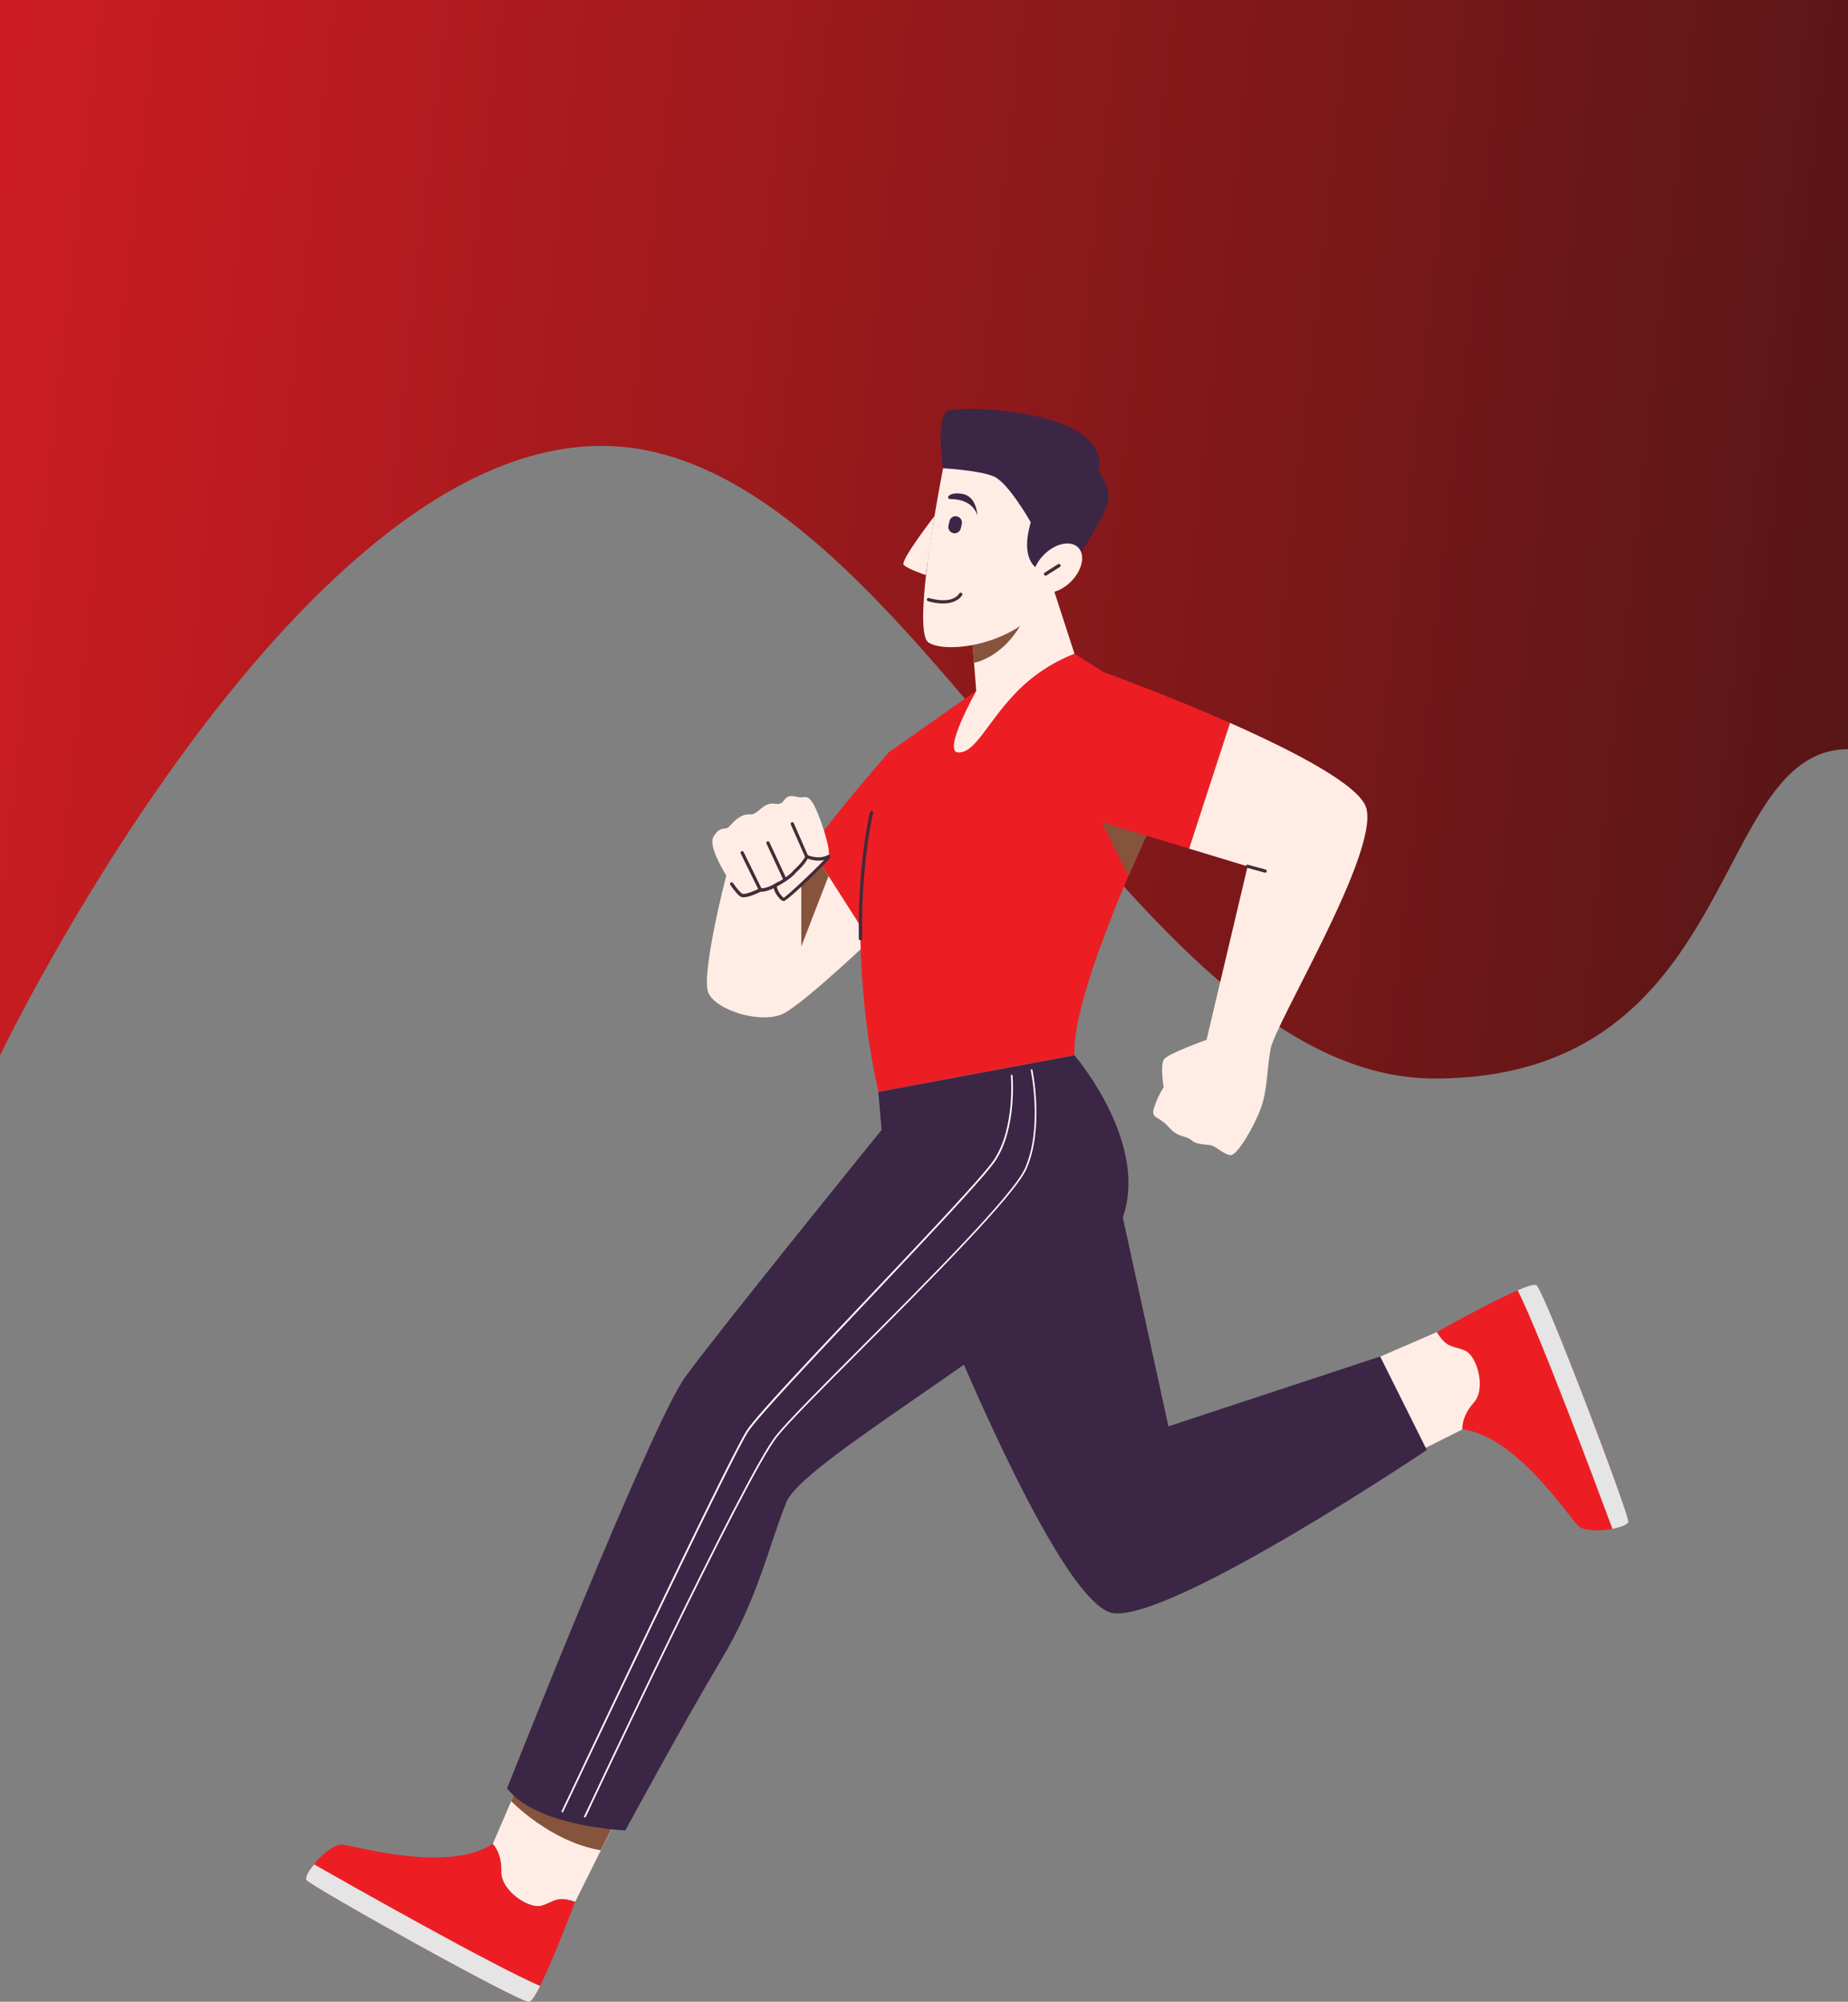 <svg width="375" height="406" viewBox="0 0 375 406" fill="none" xmlns="http://www.w3.org/2000/svg">
<rect x="0" y="0" width="375" height="406" fill="#808080" stroke="none"/>
<g clip-path="url(#clip0_305_755)">
<path d="M0 214.043C0 214.043 59.433 90.437 122.033 90.437C184.633 90.437 228.467 218.742 291.067 218.742C353.667 218.742 346.733 151.957 375 151.957V-40H0V214.043Z" fill="url(#paint0_linear_305_755)"/>
<path d="M164.567 172.119L147.367 177.618C147.367 177.618 142.133 197.813 143.767 201.412C145.4 205.011 154.6 207.744 158.967 205.578C163.333 203.412 178.133 189.248 178.133 189.248L164.567 172.119Z" fill="#FFEDE5"/>
<path d="M180.333 152.623C180.333 152.623 169.333 165.087 164.567 172.119L176.833 191.281L189.667 179.751C189.667 179.751 187.533 147.858 180.333 152.623Z" fill="#EC1E24"/>
<path d="M162.6 172.752V191.948L168.133 177.684L164.567 172.119L162.6 172.752Z" fill="#86543D"/>
<path d="M161.767 161.621C163.267 161.988 163.733 160.955 164.967 162.921C166.2 164.887 168.8 172.585 168.1 173.752C167.4 174.918 159.633 182.417 159.067 182.417C158.5 182.417 157.067 180.317 157.367 179.584C157.367 179.584 155.533 180.684 154.333 180.484C154.333 180.484 151.667 181.883 150.6 181.617C149.533 181.35 143.3 172.152 144.767 169.719C146.233 167.287 147.167 168.553 148.033 167.587C148.9 166.62 150.367 165.021 152.133 165.187C153.9 165.354 154.7 162.621 157.267 163.021C159.833 163.421 158.433 160.788 161.767 161.621Z" fill="#FFEDE5"/>
<path d="M157.333 179.917C157.2 179.917 157.1 179.851 157.033 179.751C156.933 179.584 157 179.384 157.167 179.317C157.2 179.317 160.2 177.718 161 176.551L161.067 176.485C161.1 176.485 162.8 174.952 163.367 173.785L160.467 167.22C160.4 167.053 160.467 166.853 160.633 166.787C160.8 166.72 161 166.787 161.067 166.953L164.067 173.785L164 173.919C163.5 175.185 161.767 176.751 161.5 176.984C160.567 178.284 157.567 179.851 157.433 179.917C157.433 179.884 157.4 179.917 157.333 179.917Z" fill="#472938"/>
<path d="M154.3 180.817C154.167 180.817 154.067 180.75 154 180.617L150.3 173.086C150.233 172.919 150.3 172.719 150.467 172.652C150.633 172.586 150.833 172.652 150.9 172.819L154.6 180.351C154.667 180.517 154.6 180.717 154.433 180.784C154.4 180.817 154.367 180.817 154.3 180.817Z" fill="#472938"/>
<path d="M159.3 178.751C159.167 178.751 159.067 178.684 159 178.551L155.533 171.086C155.467 170.919 155.533 170.719 155.7 170.653C155.867 170.586 156.067 170.653 156.133 170.819L159.6 178.284C159.667 178.451 159.6 178.651 159.433 178.718C159.4 178.751 159.333 178.751 159.3 178.751Z" fill="#472938"/>
<path d="M159.033 182.75C158.5 182.75 157.9 181.917 157.667 181.584C157.5 181.35 157.133 180.75 157 180.151C156.367 180.451 155.267 180.917 154.367 180.85C153.833 181.117 151.567 182.217 150.5 181.95C149.9 181.817 148.8 180.351 148.2 179.484C148.1 179.317 148.133 179.118 148.267 179.018C148.4 178.918 148.633 178.951 148.733 179.084C149.767 180.584 150.467 181.217 150.633 181.284C151.333 181.45 153.133 180.684 154.133 180.184L154.233 180.151H154.333C155.433 180.317 157.133 179.284 157.167 179.284L158.033 178.784L157.667 179.717C157.633 179.817 157.633 180.151 157.967 180.784C158.367 181.517 158.833 181.984 159.033 182.084C159.867 181.617 165.3 176.485 167.233 174.419C165.433 174.852 163.7 174.085 163.633 174.052C163.467 173.985 163.4 173.785 163.467 173.619C163.533 173.452 163.733 173.385 163.9 173.452C163.933 173.452 166.1 174.419 167.933 173.452C168.167 173.319 168.333 173.385 168.4 173.485C168.5 173.552 168.567 173.719 168.5 173.885C168.267 174.485 159.833 182.75 159.033 182.75Z" fill="#472938"/>
<path d="M218.033 132.594L234.733 143.092V164.854C234.733 164.854 217.367 200.979 218.033 214.01L178.267 221.441C178.267 221.441 168.733 183.183 180.333 152.59L198.067 140.126L218.033 132.594Z" fill="#EC1E24"/>
<path d="M174.6 190.715C174.433 190.715 174.267 190.581 174.267 190.382C174.133 181.15 174.867 172.552 176.5 164.754C176.533 164.587 176.7 164.454 176.9 164.487C177.067 164.521 177.2 164.687 177.167 164.887C175.567 172.619 174.8 181.184 174.967 190.348C174.933 190.548 174.8 190.715 174.6 190.715Z" fill="#472938"/>
<path d="M234.733 164.887L221.7 162.921L229 177.684L234.733 164.887Z" fill="#86543D"/>
<path d="M213.7 119.231L218.033 132.595C213.4 134.394 209.233 137.194 205.833 140.826C200.133 146.891 197.933 152.623 194.5 152.623C191.067 152.623 198.1 140.16 198.1 140.16L197.2 128.496L213.7 119.231Z" fill="#FFEDE5"/>
<path d="M197.633 134.427C197.633 134.427 205.267 133.294 209.167 122.33L197.167 128.495L197.633 134.427Z" fill="#86543D"/>
<path d="M191.967 91.937C191.967 91.937 184.6 127.862 188.433 130.328C192.267 132.795 207.4 130.662 213.033 120.664C218.667 110.666 211.6 91.937 191.967 91.937Z" fill="#FFEDE5"/>
<path d="M189.6 104.701C189.6 104.701 182.667 113.665 183.367 114.532C184.067 115.398 187.867 116.631 187.867 116.631L189.6 104.701Z" fill="#FFEDE5"/>
<path d="M210.4 115.232C210.4 115.232 206.933 113.499 209.167 105.934C209.167 105.934 204.667 97.969 201.733 96.669C198.8 95.37 191.333 94.97 191.333 94.97C191.333 94.97 189.833 84.472 192.333 83.372C194.833 82.272 217.967 82.906 222.333 91.07C223.8 93.837 222.867 95.503 222.867 95.503C222.867 95.503 225.333 98.769 224.9 101.568C224.467 104.368 217.667 114.732 217.667 114.732L210.4 115.232Z" fill="#3B2645"/>
<path d="M217.318 117.964C219.636 115.647 220.29 112.545 218.78 111.036C217.27 109.526 214.167 110.18 211.85 112.497C209.533 114.813 208.879 117.915 210.389 119.425C211.899 120.934 215.001 120.28 217.318 117.964Z" fill="#FFEDE5"/>
<path d="M191.367 122.397C189.8 122.397 188.4 121.964 188.3 121.93C188.133 121.864 188.033 121.697 188.1 121.497C188.167 121.33 188.333 121.23 188.533 121.297C188.567 121.297 193.1 122.763 194.667 120.364C194.767 120.197 194.967 120.164 195.133 120.264C195.3 120.364 195.333 120.564 195.233 120.731C194.333 122.03 192.8 122.397 191.367 122.397Z" fill="#472938"/>
<path d="M212.167 116.765C212.067 116.765 211.933 116.698 211.9 116.598C211.8 116.432 211.833 116.232 212 116.132L214.7 114.432C214.867 114.332 215.067 114.365 215.167 114.532C215.267 114.699 215.233 114.899 215.067 114.999L212.367 116.698C212.3 116.731 212.233 116.765 212.167 116.765Z" fill="#472938"/>
<path d="M194.2 104.734C194.9 104.901 195.333 105.601 195.167 106.267L194.967 107.167C194.8 107.867 194.1 108.3 193.433 108.133C192.733 107.967 192.3 107.267 192.467 106.6L192.667 105.701C192.833 105.001 193.5 104.568 194.2 104.734Z" fill="#3B2645"/>
<path d="M192.8 101.235C192.8 101.235 197.2 100.935 198.333 104.534C198.333 104.534 198.2 100.768 195.433 100.202C192.667 99.635 191.767 101.068 192.8 101.235Z" fill="#3B2645"/>
<path d="M223.967 136.327C209 133.794 218.933 165.354 218.933 165.354L241.333 172.119L249.633 146.625C236.6 140.893 223.967 136.327 223.967 136.327Z" fill="#EC1E24"/>
<path d="M244.833 210.91C244.833 210.91 236.933 213.676 236.167 214.909C235.4 216.143 236.133 220.508 236.133 220.508C235.3 221.841 234.633 223.241 234.167 224.741C233.5 226.973 235.167 226.307 237.133 228.573C239.1 230.839 240.7 230.273 241.833 231.306C242.967 232.339 245.267 232.006 246.167 232.439C247.067 232.872 248.767 234.338 249.8 234.272C250.833 234.205 253.267 230.673 255.267 226.24C257.267 221.808 256.9 218.209 257.8 212.877C258.7 207.544 279.733 173.252 277.267 163.954C276.033 159.322 262.633 152.39 249.6 146.625L241.3 172.119L253.167 175.718L244.833 210.91Z" fill="#FFEDE5"/>
<path d="M256.733 176.985C256.7 176.985 256.667 176.985 256.633 176.985L253.067 176.018C252.9 175.985 252.767 175.785 252.833 175.618C252.867 175.452 253.067 175.352 253.233 175.385L256.8 176.352C256.967 176.385 257.1 176.585 257.033 176.751C257.033 176.885 256.9 176.985 256.733 176.985Z" fill="#472938"/>
<path d="M283.833 296.391L296.8 289.893C296.8 289.893 296.5 287.36 299.1 284.494C301.7 281.628 299.767 274.996 297.333 273.93C294.9 272.863 293.7 273.596 291.6 270.164L272.833 278.295L283.833 296.391Z" fill="#FFEDE5"/>
<path d="M297.3 273.929C299.733 274.996 301.633 281.628 299.067 284.494C296.5 287.36 296.767 289.893 296.767 289.893C307.867 291.392 318.3 307.655 320.267 309.488C322.233 311.321 330.2 310.021 330.433 308.655C330.667 307.289 313.367 261.666 311.767 260.666C310.167 259.666 291.567 270.164 291.567 270.164C293.667 273.596 294.867 272.863 297.3 273.929Z" fill="#EC1E24"/>
<path d="M330.433 308.655C330.633 307.289 313.367 261.666 311.767 260.666C311.367 260.399 309.9 260.866 307.967 261.699C312.567 270.83 324.3 302.29 327.2 310.088C328.933 309.755 330.333 309.222 330.433 308.655Z" fill="#E5E5E5"/>
<path d="M183.867 248.202C183.867 248.202 213.6 326.184 226.133 327.218C238.667 328.251 289.533 294.092 289.533 294.092L280.067 275.129L237.1 289.293L226.4 240.337L183.867 248.202Z" fill="#3B2645"/>
<g opacity="0.5">
<path opacity="0.5" d="M226.4 240.37L183.867 248.202C183.867 248.202 191.5 268.197 200.633 288.06L229.933 256.7L226.4 240.37Z" fill="#3B2645"/>
</g>
<path d="M105.733 360.677L100 373.974C100 373.974 101.867 375.74 101.733 379.572C101.6 383.405 107.333 387.271 109.9 386.504C112.467 385.738 112.9 384.405 116.733 385.704L125.867 367.375L105.733 360.677Z" fill="#FFEDE5"/>
<path d="M103.733 365.309C103.733 365.309 111.6 373.54 121.9 375.273L125.833 367.375L105.733 360.643L103.733 365.309Z" fill="#86543D"/>
<path d="M218.033 214.043C218.033 214.043 235.433 234.205 226.367 250.202C217.3 266.198 163.267 295.591 159.6 304.623C155.933 313.654 153.867 324.085 146.367 336.615C138.867 349.146 126.9 371.241 126.9 371.241C126.9 371.241 108.8 370.541 102.9 362.71C102.9 362.71 132.1 288.826 139.067 279.262C146.033 269.697 178.9 229.173 178.9 229.173L178.233 221.475L218.033 214.043Z" fill="#3B2645"/>
<path d="M118.667 368.608C118.633 368.608 118.633 368.608 118.6 368.608C118.533 368.575 118.467 368.475 118.533 368.375C118.867 367.675 151.033 299.157 157.467 291.159C159.833 288.193 166.8 281.228 174.833 273.163C188.6 259.366 205.7 242.203 208 236.938C211.6 228.74 209.2 217.209 209.167 217.076C209.133 216.976 209.2 216.909 209.3 216.876C209.4 216.842 209.467 216.909 209.5 217.009C209.533 217.109 211.933 228.773 208.3 237.071C205.967 242.37 188.833 259.566 175.067 273.396C167.033 281.461 160.1 288.393 157.733 291.359C151.333 299.324 119.167 367.808 118.867 368.508C118.8 368.575 118.733 368.608 118.667 368.608Z" fill="white"/>
<path d="M114.1 367.575C114.067 367.575 114.067 367.575 114.033 367.575C113.967 367.542 113.9 367.442 113.967 367.342C114.3 366.642 147.667 296.058 151.533 290.126C153.5 287.093 165.233 274.696 176.567 262.732C187.767 250.901 199.367 238.637 201.6 235.371C206.067 228.84 205.133 218.242 205.133 218.142C205.133 218.042 205.2 217.975 205.3 217.975C205.4 217.975 205.467 218.042 205.467 218.142C205.467 218.242 206.433 228.973 201.867 235.605C199.6 238.904 188 251.168 176.8 263.032C165.467 274.996 153.767 287.393 151.8 290.392C147.967 296.324 114.567 366.875 114.233 367.575C114.233 367.542 114.167 367.575 114.1 367.575Z" fill="white"/>
<path d="M109.867 386.538C107.333 387.271 101.567 383.438 101.7 379.606C101.833 375.773 99.967 374.007 99.967 374.007C90.5 380.006 72.067 374.274 69.367 374.14C66.667 374.007 61.4 380.139 62.133 381.305C62.867 382.472 105.433 406.267 107.333 406.033C109.233 405.8 116.667 385.771 116.667 385.771C112.867 384.438 112.433 385.804 109.867 386.538Z" fill="#EC1E24"/>
<path d="M62.167 381.305C62.867 382.472 105.467 406.266 107.367 406.033C107.833 405.967 108.667 404.7 109.6 402.801C100.2 398.768 70.933 382.238 63.733 378.139C62.6 379.472 61.867 380.805 62.167 381.305Z" fill="#E5E5E5"/>
<g opacity="0.5">
<path opacity="0.5" d="M178.9 229.173C178.9 229.173 198.667 226.707 198.467 226.773C198.267 226.84 178.633 225.907 178.633 225.907L178.9 229.173Z" fill="#3B2645"/>
</g>
</g>
<defs>
<linearGradient id="paint0_linear_305_755" x1="375" y1="218.742" x2="-121.545" y2="163.055" gradientUnits="userSpaceOnUse">
<stop stop-color="#551616"/>
<stop offset="1" stop-color="#EC1E24"/>
</linearGradient>
<clipPath id="clip0_305_755">
<rect width="375" height="406" fill="white"/>
</clipPath>
</defs>
</svg>
